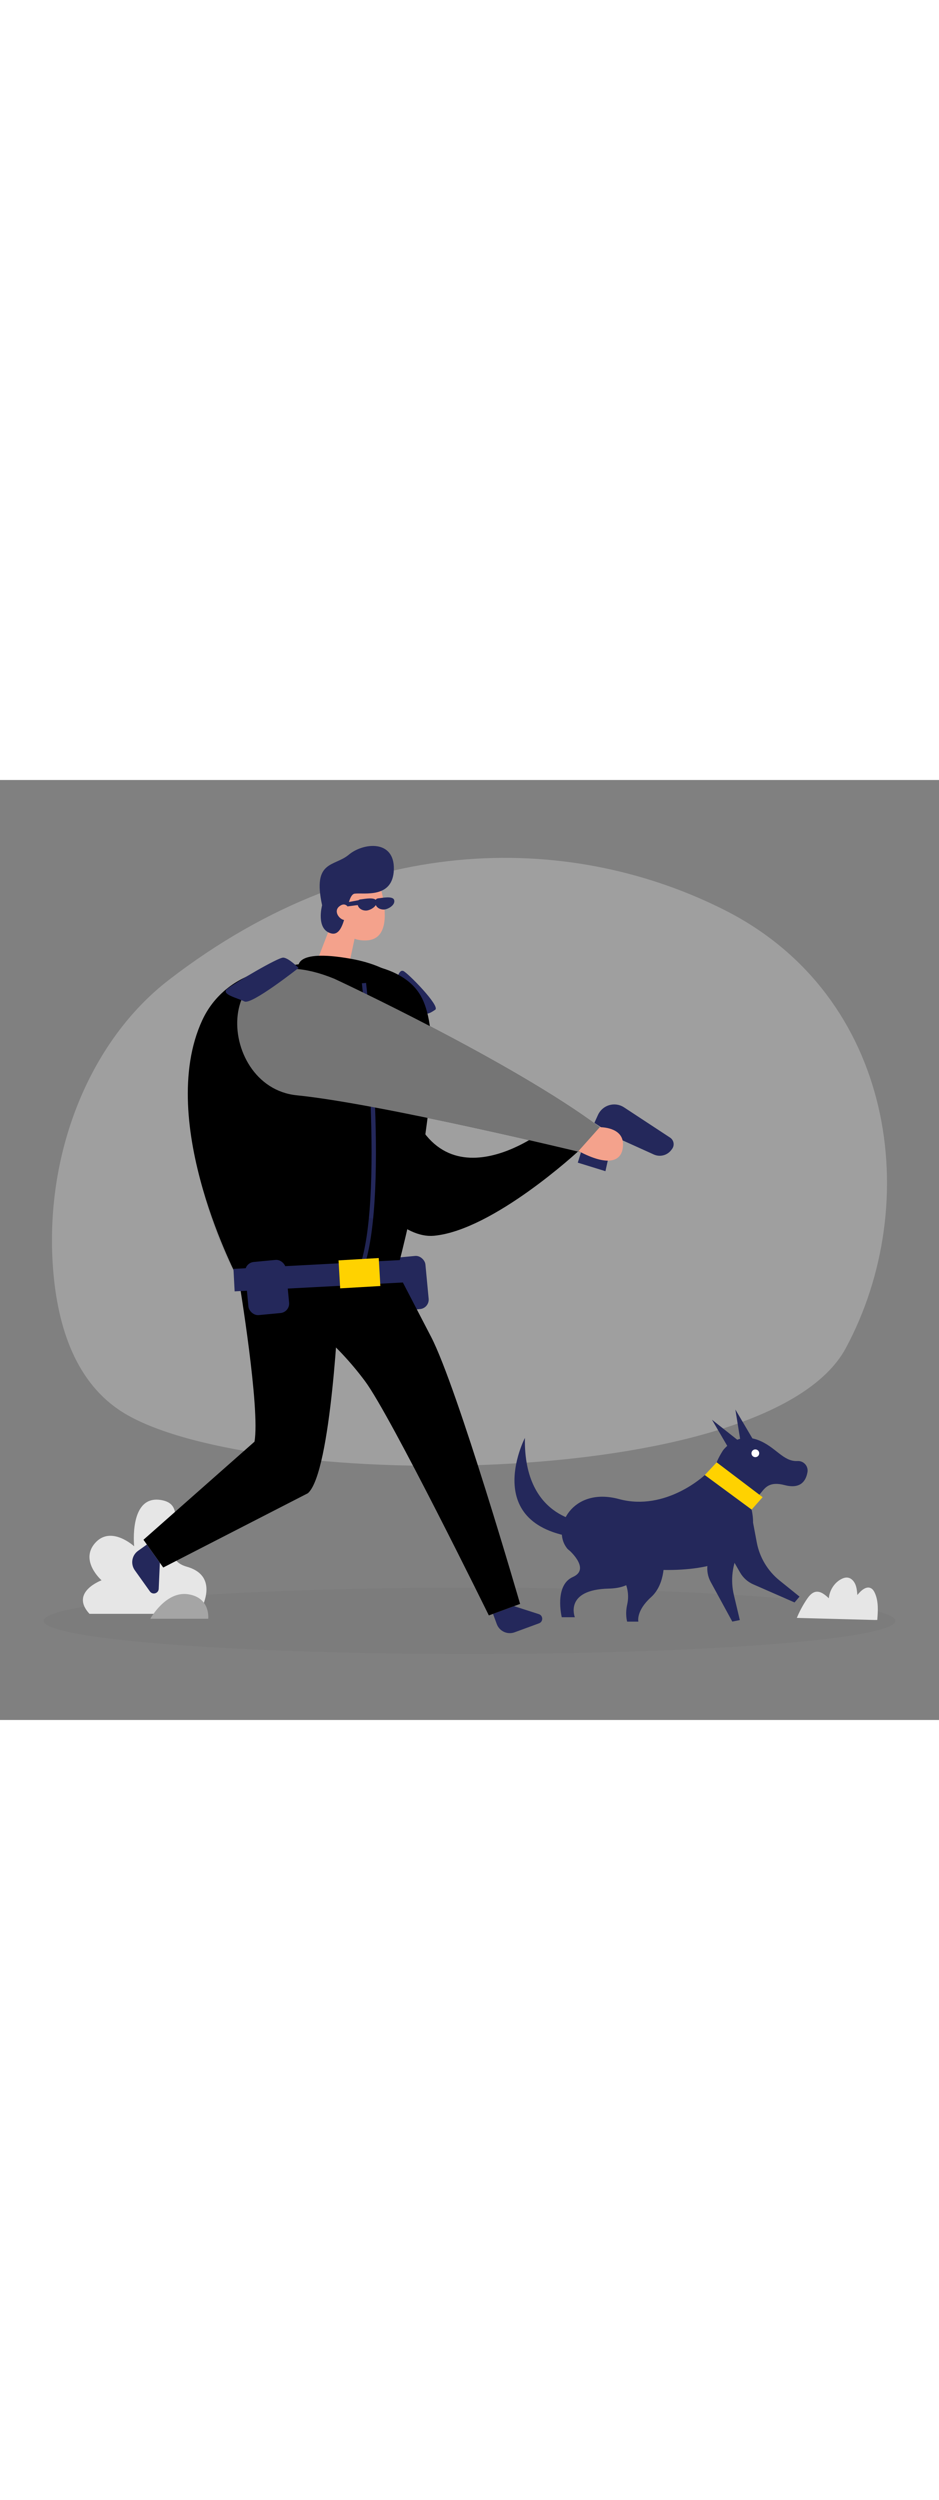 <svg id="_0351_police" xmlns="http://www.w3.org/2000/svg" viewBox="0 0 500 500" data-imageid="police-29" imageName="Police" class="illustrations_image" style="width: 188px;"><rect x="0" y="0" width="500" height="500" fill="#808080" stroke="none"/><defs><style>.cls-1_police-29{fill:#fff;}.cls-2_police-29{fill:#f4a28c;}.cls-3_police-29{opacity:.46;}.cls-3_police-29,.cls-4_police-29,.cls-5_police-29,.cls-6_police-29{fill:none;}.cls-7_police-29{fill:#a5a5a5;}.cls-8_police-29{fill:#e6e6e6;}.cls-4_police-29{opacity:.03;}.cls-5_police-29{opacity:.08;}.cls-6_police-29{opacity:.3;}.cls-9_police-29{fill:#24285b;}.cls-10_police-29{fill:#000001;}.cls-11_police-29{fill:#ffd200;}.cls-12_police-29{fill:#68e1fd;}</style></defs><g id="bg_police-29"><g class="cls-6_police-29"><path class="cls-8_police-29" d="m89.78,106.44c-41.18,31.78-65.58,90.1-61.71,150.99,1.98,31.14,11.11,61.18,35.25,77.58,64.38,43.75,345.45,44.49,387.06-32.81,41.6-77.3,26.12-187.15-64.34-232.91C307.62,29.62,196.12,24.38,89.78,106.44Z"/></g><g class="cls-4_police-29"><ellipse class="cls-10_police-29" cx="250" cy="447.26" rx="226.78" ry="17.66"/></g><path class="cls-8_police-29" d="m105.74,443.53s12.81-19.65-6.3-25.07c-19.11-5.42,4.6-31.89-13.18-35.37-17.78-3.48-14.82,24.53-14.82,24.53,0,0-12.28-11.29-20.75-1.81-8.47,9.49,3.39,19.89,3.39,19.89,0,0-17.11,6.3-6.44,17.83h58.09Z"/><path class="cls-7_police-29" d="m80.06,446.14s8.14-14.84,20.12-13.02c11.99,1.83,10.7,13.02,10.7,13.02h-30.83Z"/><path class="cls-8_police-29" d="m424.29,445.71c1.44-3.48,3.22-6.8,5.31-9.89,1.18-1.75,2.63-3.54,4.61-3.96,2.65-.56,5.1,1.49,7.12,3.4.38-4.3,2.98-8.3,6.62-10.2,1.12-.58,2.37-.98,3.59-.77,1.78.3,3.2,1.86,3.93,3.62s.9,3.72,1.06,5.63c1.91-2.44,4.91-5.12,7.47-3.49.84.53,1.4,1.45,1.83,2.38,2.01,4.37,1.68,9.5,1.3,14.36-.47,0-.94.02-1.41.02l-41.44-1.1Z"/></g><g id="dog_police-29"><path class="cls-9_police-29" d="m384.96,356.63s7.06-9.86,18.53-5.6c9.54,3.54,13.45,11.67,21.19,11.23,3.23-.18,5.83,2.69,5.29,5.88-.77,4.56-3.55,9.18-12.15,6.93-15.51-4.05-9.67,12.29-23.75,5.93-14.09-6.36-17.28-11.52-9.11-24.37Z"/><polygon class="cls-9_police-29" points="389.7 358.39 379.12 340.29 396 353.64 389.7 358.39"/><polygon class="cls-9_police-29" points="394.92 355.56 391.57 334.86 402.51 353.4 394.92 355.56"/><circle class="cls-1_police-29" cx="402.2" cy="358.14" r="2.06"/><polygon class="cls-11_police-29" points="381.62 362.96 406.08 381.49 400.22 388.1 375.28 369.73 381.62 362.96"/><path class="cls-9_police-29" d="m375.28,369.73s-20.69,19.52-45.68,12.76c-24.99-6.76-36.16,15.57-27.65,26.2,8.51,10.63,108.8,26.89,98.27-20.59"/><path class="cls-9_police-29" d="m312.92,394.97s-34.21-.48-33.42-45.01c0,0-25.69,49.59,33.42,53.57v-8.57Z"/><path class="cls-9_police-29" d="m339.06,407.26s9.04,22.33-14.89,22.86c-23.93.53-18.08,15.22-18.08,15.22h-6.96s-4.16-16.96,5.92-21.41c10.08-4.45-3.1-15.25-3.1-15.25,0,0,14.78-25.89,37.11-1.43Z"/><path class="cls-9_police-29" d="m400.98,394.97l1.98,10.54c1.5,8,5.81,15.19,12.14,20.3l10.64,8.57-2.66,3.1-22-9.63c-2.94-1.29-5.38-3.48-6.98-6.26l-10.37-18.05,17.25-8.57Z"/><path class="cls-9_police-29" d="m398.5,400.54l-4.89,9.54c-3.71,7.24-4.71,15.57-2.83,23.48l3.16,13.29-4,.82-11.5-21.08c-1.54-2.81-2.13-6.05-1.69-9.22l2.85-20.62,18.89,3.79Z"/><path class="cls-9_police-29" d="m353.48,413.71s1.4,13.56-6.78,20.94c-8.18,7.38-6.78,13.03-6.78,13.03h-5.98s-1.17-3.84.04-9.16c1.32-5.77-.25-11.83-3.89-16.51l-5.52-7.1,28.91-1.2Z"/></g><g id="police_police-29"><path class="cls-9_police-29" d="m211.25,105.52c.47-.32,1.26-4.73,3.47-3.94s19.87,18.71,17.03,20.63c-2.84,1.92-4.41,2.71-5.99,1.45s-14.51-18.13-14.51-18.13Z"/><rect class="cls-9_police-29" x="205.68" y="253.64" width="21.76" height="28.38" rx="5.04" ry="5.04" transform="translate(-24.29 21.62) rotate(-5.41)"/><polygon class="cls-9_police-29" points="309.37 198.06 307.66 203.54 322.39 208.09 325.57 193.62 309.37 198.06"/><path class="cls-9_police-29" d="m316.5,182.37l1.92-4.22c2.42-5.31,9-7.22,13.88-4.01l24.51,16.09c2.02,1.33,2.51,4.08,1.06,6.02l-.4.54c-2.17,2.9-6.06,3.9-9.35,2.41l-19.26-8.71-12.35-8.11Z"/><path class="cls-12_police-29 targetColor" d="m161.72,167.29s37.8,78.04,69.33,75.14c31.53-2.9,76.98-45.06,76.98-45.06l-19.64-10.13s-63.39,48.33-75.46-36.55c-10.33-72.64-51.21,16.6-51.21,16.6Z" style="fill: currentColor;"/><g class="cls-5_police-29"><path class="cls-10_police-29" d="m161.72,167.29s37.8,78.04,69.33,75.14c31.53-2.9,76.98-45.06,76.98-45.06l-19.64-10.13s-63.39,48.33-75.46-36.55c-10.33-72.64-51.21,16.6-51.21,16.6Z"/></g><path class="cls-9_police-29" d="m273.71,439.45l13.22,4.25c2.34.75,2.4,4.03.1,4.88l-13.01,4.78c-3.84,1.41-8.09-.56-9.5-4.39l-1.99-5.41,11.18-4.11Z"/><path class="cls-9_police-29" d="m85.12,416.37l-.61,13.87c-.11,2.45-3.25,3.38-4.68,1.39l-8.05-11.28c-2.37-3.33-1.6-7.95,1.73-10.32l4.69-3.35,6.92,9.7Z"/><polygon class="cls-2_police-29" points="188.8 84.44 184.26 105.72 164.92 106.37 178 72.56 188.8 84.44"/><path class="cls-2_police-29" d="m183.28,52.53c7.38-5.61,18.1-1.33,20.13,7.71,2.23,9.92,3.46,24.34-7.96,25.07-17.49,1.12-19.65-21.47-19.65-21.47,0,0,1.89-7.06,7.49-11.31Z"/><path class="cls-9_police-29" d="m192.26,63.47c-.5.06-1.04.14-1.39.5-.18.18-.3.43-.38.67-.4,1.24.06,2.67,1,3.57s2.29,1.3,3.59,1.24c2.1-.1,6.11-2.36,5.39-5.02-.64-2.37-6.49-1.14-8.2-.95Z"/><path class="cls-9_police-29" d="m201.68,62.92c-.5.06-1.04.14-1.39.5-.18.18-.3.43-.38.67-.4,1.24.06,2.67,1,3.57s2.29,1.3,3.59,1.24c2.1-.1,6.11-2.36,5.39-5.02-.64-2.37-6.49-1.14-8.2-.95Z"/><polygon class="cls-9_police-29" points="190.86 63.96 181.62 65.67 181.62 67.68 192.89 66.21 190.86 63.96"/><path class="cls-12_police-29 targetColor" d="m107.8,127.6c5.74-12.39,16.74-21.56,29.88-25.29,25.1-7.12,72.62-11.23,86.28,12.36,18.71,32.3-12.6,146.55-12.6,146.55l-84.08,5.23s-44.91-84.03-19.49-138.85Z" style="fill: currentColor;"/><path class="cls-9_police-29" d="m192.45,262.77l-2.06-.88c15.25-35.87,2.43-152.62,2.3-153.8l2.23-.25c.54,4.82,13.02,118.51-2.46,154.92Z"/><g class="cls-5_police-29"><path class="cls-10_police-29" d="m144.98,100.23s-41.23,125.91,72.07,136.05l-5.68,24.95-84.08,5.23s-28.87-46.92-26.62-112.16c0,0,1.21-32.26,24.15-46.17,0,0,8.77-6.25,20.15-7.89Z"/></g><path class="cls-9_police-29" d="m171.51,66.64s-3.5,12.89,4.89,14.98c8.39,2.09,7.46-20.54,12.45-21.16,4.99-.62,20.52,2.82,20.87-13,.35-15.81-16.26-14.2-24-7.71-7.73,6.49-19.44,2.8-14.21,26.88Z"/><path class="cls-12_police-29 targetColor" d="m159,99.96s-3.36-10.35,27.53-4.91c5.74,1.01,11.2,2.5,16.52,4.87,5.92,2.64,5.98,6.72-1.34,7.43-7.97.78-17.05,1.55-24.98.08-5.98-1.11-12.35-4.54-17.73-7.47Z" style="fill: currentColor;"/><g class="cls-5_police-29"><path class="cls-10_police-29" d="m159,99.96s-3.36-10.35,27.53-4.91c5.74,1.01,11.2,2.5,16.52,4.87,5.92,2.64,5.98,6.72-1.34,7.43-7.97.78-17.05,1.55-24.98.08-5.98-1.11-12.35-4.54-17.73-7.47Z"/></g><path class="cls-12_police-29 targetColor" d="m178.24,105.83s93.67,43.53,141.12,78.85l-9.99,13.37s-107.03-25.87-151.32-30.33c-44.3-4.45-46.33-89.34,20.2-61.9Z" style="fill: currentColor;"/><g class="cls-3_police-29"><path class="cls-1_police-29" d="m178.24,105.83s93.67,43.53,141.12,78.85l-9.99,13.37s-107.03-25.87-151.32-30.33c-44.3-4.45-46.33-89.34,20.2-61.9Z"/></g><path class="cls-12_police-29 targetColor" d="m211.37,261.23l18.15,34.92c14.1,27.12,47.42,142.11,47.42,142.11l-16.64,6.12s-52.2-106.15-65.9-124.56h0c-15.1-20.3-34.68-36.84-57.23-48.33l-9.88-5.03,84.08-5.23Z" style="fill: currentColor;"/><path class="cls-12_police-29 targetColor" d="m127.29,266.45s11.35,68.12,8.22,85.52l-59.12,52.17,10.53,14.76,77.03-39.52c12.58-11.05,16.45-101.59,16.45-101.59l-53.12-11.34Z" style="fill: currentColor;"/><path class="cls-2_police-29" d="m319.36,184.69s12.4-.29,12.39,9.08-7.74,12.1-23.71,3.6l11.32-12.68Z"/><path class="cls-2_police-29" d="m186.01,68.82s-1.63-4.57-5.32-1.61c-3.69,2.95.89,8.12,3.71,7.2,2.82-.93,1.61-5.58,1.61-5.58Z"/><rect class="cls-9_police-29" x="124.58" y="257.65" width="90.42" height="11.98" transform="translate(-13.67 9.32) rotate(-3.02)"/><rect class="cls-11_police-29" x="180.7" y="254.88" width="21.44" height="14.91" transform="translate(-14.93 11.57) rotate(-3.33)"/><rect class="cls-9_police-29" x="131.37" y="255.76" width="21.76" height="28.38" rx="5.04" ry="5.04" transform="translate(-24.82 14.62) rotate(-5.41)"/><path class="cls-9_police-29" d="m159,99.96s-25.01,19.75-28.8,17.86-12.91-3.86-9.15-6.78,26.96-16.71,29.8-16.56,8.14,5.48,8.14,5.48Z"/></g></svg>